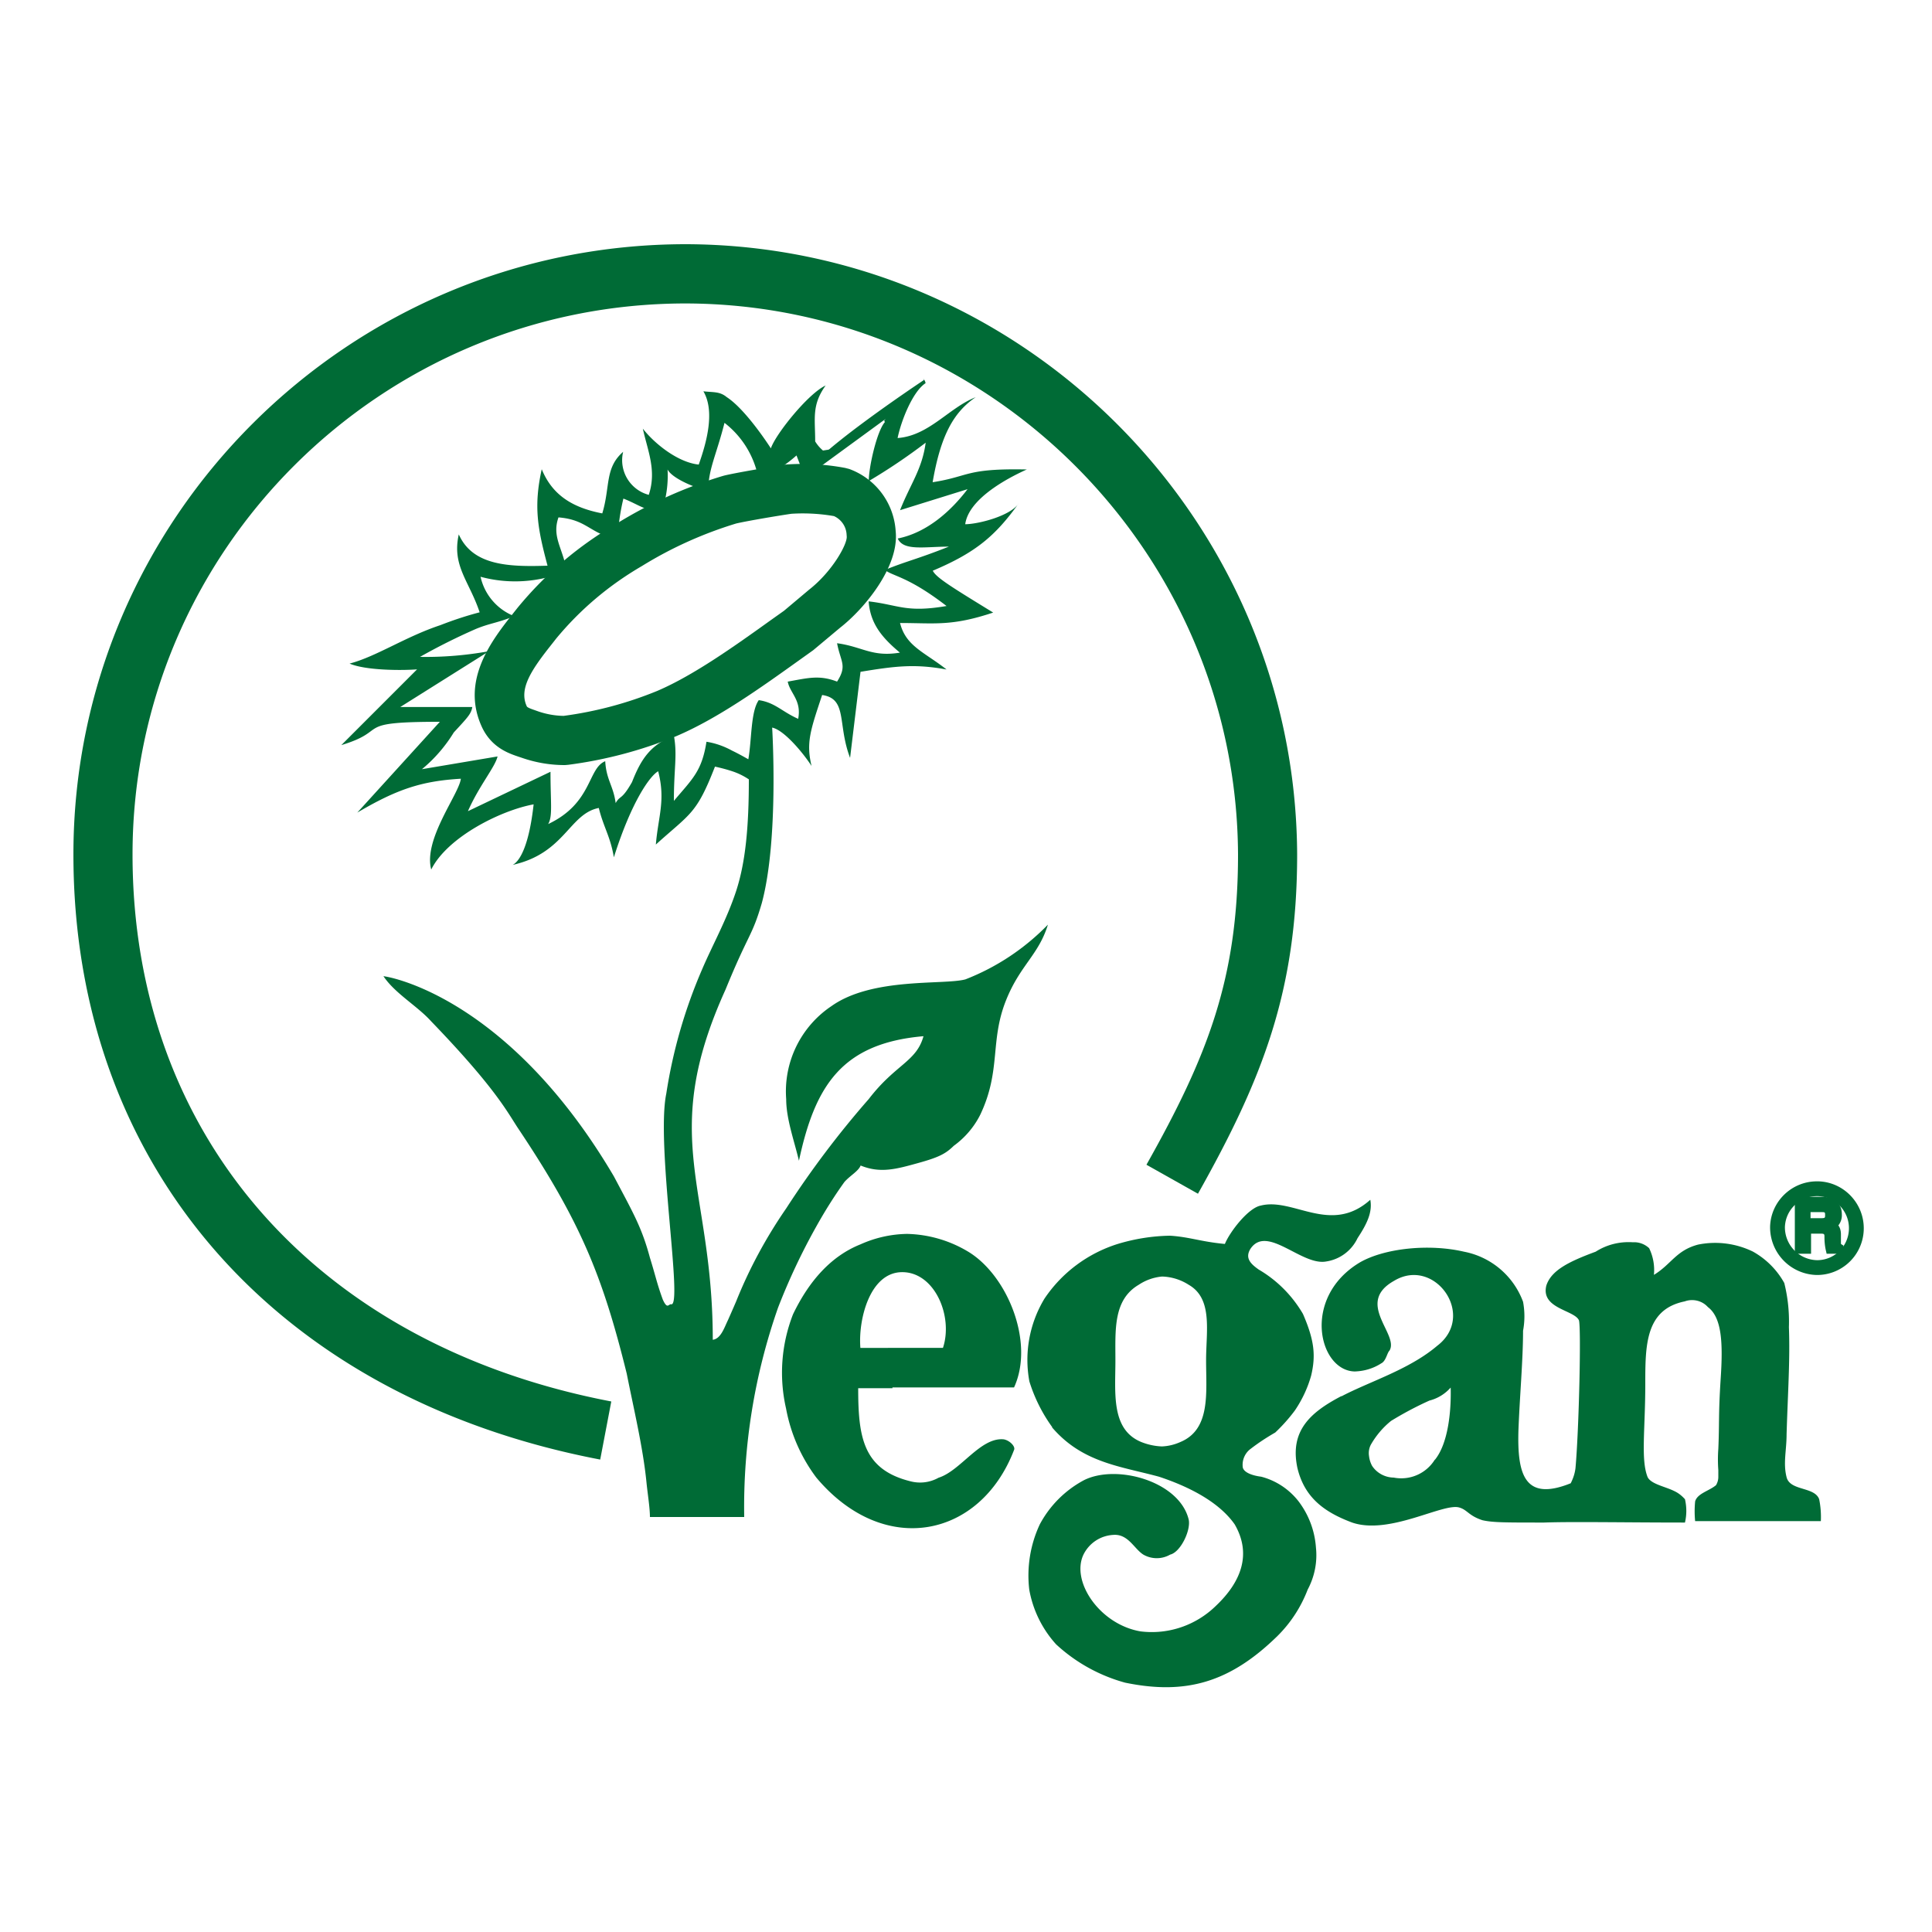 <svg xmlns="http://www.w3.org/2000/svg" id="Layer_1" x="0" y="0" viewBox="0 0 150 150" xml:space="preserve"><style>.st0{fill:#006b36}</style><path class="st0" d="M140.19 95.39h1.19c.59 0 .65.35.65.65 0 .31.03.61.09.91h.6v-.08c-.15-.09-.17-.17-.18-.37v-.66c0-.51-.22-.6-.43-.69.33-.16.53-.51.51-.88 0-.77-.6-.98-1.2-.98h-1.69v3.65h.5v-1.53l-.04-.02zm0-1.66h1.23c.24 0 .66 0 .66.6s-.38.63-.77.63h-1.14l.02-1.23z"/><path class="st0" d="M143.11 97.34h-1.29l-.07-.3c-.07-.33-.1-.66-.1-1 0-.21 0-.26-.27-.26h-.77v1.56h-1.26v-4.42h2.07c.99 0 1.58.51 1.58 1.36.02.31-.08.62-.27.86.11.15.2.37.2.71v.66c0 .05.01.07.01.08l.18.11-.01.64zm-2.54-2.76h.75c.38 0 .38-.01.38-.25 0-.22-.02-.22-.28-.22h-.85v.47zM71.68 29.39c.09.1.16.22.18.36-.99.64-1.89 2.89-2.17 4.26 2.44-.18 3.98-2.35 6.06-3.17-1.72 1.17-2.72 2.98-3.34 6.6 2.89-.45 2.53-1.09 7.31-.99-1.71.77-4.52 2.34-4.78 4.25.99 0 3.53-.64 4.16-1.63-1.81 2.53-3.34 3.83-6.68 5.24.27.54 1.45 1.26 4.69 3.25-3.25 1.08-4.52.81-7.23.81.45 1.81 1.9 2.26 3.61 3.61-2.44-.45-3.97-.27-6.68.18L66 58.84c-1-2.62-.18-4.59-2.17-4.88-.9 2.71-1.26 3.7-.82 5.51-.71-1.09-2.16-2.8-3.06-2.98 0 0 .54 8.67-.81 13.65-.77 2.62-1 2.26-2.81 6.69-5.24 11.56-.99 15.26-.99 27.19.64-.08.91-.99 1.18-1.53.36-.81.63-1.44.63-1.44 1.02-2.55 2.33-4.97 3.89-7.23 1.93-2.98 4.07-5.82 6.41-8.49 2.08-2.71 3.7-2.89 4.25-4.88-6.33.55-8.42 3.83-9.67 9.67-.36-1.53-.99-3.25-.99-4.78a7.97 7.97 0 013.52-7.23c3.17-2.25 8.68-1.62 10.39-2.07 2.42-.94 4.6-2.39 6.41-4.25-.72 2.35-2.17 3.16-3.25 5.87-1.27 3.17-.37 5.42-1.99 8.86-.48.97-1.2 1.81-2.07 2.44-.64.63-1.18.9-2.81 1.35-1.63.45-2.89.81-4.42.18-.18.45-.81.77-1.26 1.28-.79 1.1-1.51 2.25-2.17 3.43a49.22 49.22 0 00-2.98 6.32 46.864 46.864 0 00-2.63 16.26h-7.32c0-.72-.18-1.8-.27-2.71-.27-2.71-.99-5.69-1.53-8.42-1.89-7.65-3.61-11.84-8.49-19.13-.82-1.26-1.81-3.16-6.69-8.22-1.09-1.21-2.82-2.17-3.71-3.51 1.35.18 10.12 2.35 17.89 15.54 1.53 2.89 2.17 3.98 2.8 6.32.45 1.45.54 1.99 1 3.25.35.77.44.36.63.36.99.37-1.18-12.38-.36-16.35.51-3.33 1.45-6.58 2.79-9.67.77-1.81 1.9-3.83 2.63-6.05.73-2.23.99-4.97.99-8.68-.39-.26-.81-.47-1.26-.62-.45-.15-.91-.27-1.37-.37-1.44 3.7-1.89 3.61-4.59 6.05.18-2.17.77-3.43.18-5.69-.64.36-2.07 2.35-3.44 6.68-.27-1.62-.81-2.35-1.17-3.83-2.3.45-2.63 3.52-6.69 4.42.54-.27 1.27-1.45 1.63-4.7-2.53.46-6.69 2.53-7.95 5.06-.63-2.35 2.17-5.87 2.3-7.05-3.06.18-4.97.82-8.04 2.63l6.41-7.05c-6.89 0-3.79.64-7.65 1.81l5.88-5.88c-1.18.09-3.98.09-5.24-.45 2.07-.54 4.33-2.08 7.04-2.98 1-.39 2.02-.73 3.06-1-.81-2.43-2.17-3.61-1.62-6.05 1.08 2.43 3.88 2.53 6.89 2.43-.77-2.89-1.09-4.59-.45-7.49.81 1.98 2.35 2.98 4.7 3.43.63-2.07.18-3.53 1.62-4.78-.35 1.47.53 2.95 1.99 3.34.63-1.9-.09-3.43-.46-5.14.91 1.17 2.72 2.62 4.34 2.79.64-1.8 1.26-4.16.36-5.69.77.09 1.27 0 1.81.45 1.53.99 3.43 3.98 3.43 3.98.36-1.09 2.89-4.25 4.25-4.88-1.09 1.53-.81 2.53-.81 4.34.26.43.63.78 1.06 1.03.26.08-.77.13-.77.13l-1.33.99-.41-1.06s-1.73 1.58-2.97 1.71a7.085 7.085 0 00-2.62-4.24c-.64 2.52-1.26 3.61-1.26 5.24-.81-.09-2.8-.9-3.16-1.62.06 1.1-.09 2.2-.45 3.25-1.27 0-1.81-.54-2.98-.99-.25 1.04-.4 2.1-.45 3.17-2.17-.45-2.35-1.53-4.59-1.71-.54 1.53.37 2.43.63 4.16-2.11.89-4.47 1.05-6.68.45a4.286 4.286 0 002.62 3.06c-1.35.54-1.89.54-2.98.99A47.46 47.46 0 0032.61 51c1.8.03 3.59-.12 5.36-.44l-6.89 4.33h5.59c-.09.54-.36.81-1.44 1.98a11.43 11.43 0 01-2.47 2.85l5.87-.99c-.18.81-1.45 2.3-2.3 4.25l6.41-3.06c0 2.44.18 3.44-.18 4.06 3.44-1.62 3.06-4.33 4.43-4.88.08 1.44.63 1.9.81 3.25.36-.64.45-.18 1.27-1.63.71-1.81 1.44-2.89 3.25-3.61.28 1.53 0 2.53 0 5.07 1.45-1.72 2.17-2.3 2.53-4.59.7.11 1.37.35 1.99.69.44.21.87.45 1.26.67.27-1.53.18-3.7.81-4.59 1.26.18 1.81.9 3.06 1.45.28-1.45-.64-1.99-.81-2.89 1.53-.27 2.44-.54 3.83 0 .81-1.26.27-1.53 0-2.98 1.98.27 2.71 1.09 4.88.73-1.53-1.27-2.3-2.35-2.43-3.98 2.34.27 2.89.9 6.05.36-2.98-2.3-4.16-2.3-4.79-2.8 1.81-.73 2.44-.81 4.97-1.81-1.9 0-3.52.36-3.97-.63 2.3-.46 4.16-2.17 5.42-3.83l-5.24 1.63c.82-2.07 1.71-3.17 1.99-5.24a45.57 45.57 0 01-4.42 2.98c0-1.08.63-3.89 1.26-4.59-.18-.18.15-.2 0-.2l-6.28 4.59c-.18-1.35 9.31-7.65 9.31-7.65"/><path class="st0" d="M46.6 113.32C21.37 108.49 5.7 90.49 5.7 66.34c0-26.12 21.34-47.38 47.56-47.38 26.05.07 47.33 21.32 47.45 47.37 0 10.64-2.71 17.47-7.7 26.35l-4-2.25c4.72-8.39 7.11-14.42 7.11-24.09-.11-23.52-19.34-42.72-42.87-42.78-23.69 0-42.96 19.19-42.96 42.78 0 21.81 14.24 38.08 37.17 42.47l-.86 4.51zm40-7.71c0 2.53-.36 5.36 1.99 6.34.52.21 1.07.33 1.62.35.5-.02.99-.14 1.45-.35 2.35-.99 1.98-3.83 1.98-6.34 0-2.25.54-4.78-1.35-5.86a4.03 4.03 0 00-2.07-.64c-.65.06-1.27.28-1.81.64-1.99 1.17-1.81 3.51-1.81 5.86l-4.87 5.24c-.8-1.09-1.41-2.31-1.81-3.6a9.19 9.19 0 011.17-6.42c1.36-2.03 3.37-3.52 5.69-4.25 1.32-.4 2.69-.62 4.07-.64 1.53.1 2.35.46 4.25.64.36-.9 1.8-2.8 2.79-2.98 2.53-.64 5.43 2.3 8.5-.45.18.99-.28 1.9-.99 2.98-.46.97-1.37 1.65-2.43 1.81-1.91.36-4.59-2.89-5.88-.99-.45.72 0 1.17.64 1.62 1.42.83 2.6 2.02 3.43 3.44.9 2.07 1 3.25.64 4.78-.27.97-.7 1.88-1.26 2.71-.46.62-.97 1.19-1.53 1.72-.66.38-1.29.79-1.9 1.26-.43.31-.67.83-.63 1.36 0 .46.72.72 1.44.81 1.15.3 2.16.97 2.89 1.9.8 1.05 1.27 2.3 1.36 3.61.12 1.12-.11 2.26-.64 3.25-.52 1.36-1.32 2.59-2.35 3.61-3.7 3.62-7.13 4.59-11.83 3.62-2-.55-3.84-1.57-5.36-2.98a8.552 8.552 0 01-2.08-4.25c-.2-1.73.08-3.48.82-5.06a8.336 8.336 0 013.43-3.43c2.53-1.27 7.41.08 8.13 3.06.18.83-.63 2.53-1.44 2.72-.64.37-1.44.37-2.08 0-.72-.45-1.18-1.63-2.35-1.53-.99.06-1.86.64-2.3 1.53-.99 2.08 1.26 5.42 4.43 5.96 2.16.27 4.31-.47 5.86-1.99 1.91-1.81 2.81-3.97 1.45-6.32-1.27-1.81-3.7-2.98-5.88-3.7-2.98-.81-5.95-1.08-8.3-3.83l4.92-5.21z"/><path class="st0" d="M43.84 59.4c-1.13 0-2.24-.19-3.31-.56l-.27-.09c-.77-.26-2.06-.7-2.81-2.23-1.75-3.68.77-6.85 2.43-8.95l.31-.39c2.18-2.65 4.76-4.83 7.69-6.53 2.54-1.57 5.34-2.83 8.25-3.7l.11-.03c1.23-.29 4.54-.82 4.68-.84l.17-.02c1.52-.1 3.04-.01 4.53.27l.31.08a5.5 5.5 0 013.61 4.83c.29 2.78-2.48 6.07-4.32 7.5l-2.08 1.74-1.05.75c-2.99 2.14-6.38 4.57-9.62 5.94-2.69 1.1-5.5 1.84-8.36 2.21l-.24.02h-.03zm13.33-18.76c-2.57.78-5.04 1.89-7.32 3.3-2.58 1.5-4.81 3.39-6.67 5.64l-.29.37c-1.58 1.99-2.65 3.51-1.98 4.91.09.1.39.2.59.27l.31.11c.62.21 1.28.33 1.95.34 2.49-.33 4.93-.98 7.25-1.93 2.82-1.2 6.03-3.49 8.86-5.52l1-.71 1.95-1.64c1.8-1.41 2.97-3.53 2.92-4.13l-.01-.14c-.03-.63-.41-1.18-.98-1.44-1.09-.19-2.21-.25-3.31-.18-.97.14-3.35.54-4.27.75z"/><path class="st0" d="M65.26 38.3h-.02v-.17zm75.81 60.69a3.703 3.703 0 01-3.64-3.75v-.02c.07-1.96 1.69-3.5 3.63-3.5h.14c2 .07 3.57 1.77 3.5 3.77a3.623 3.623 0 01-3.63 3.5zm-2.49-3.74a2.553 2.553 0 002.5 2.59c1.33 0 2.42-1.05 2.47-2.39a2.49 2.49 0 00-2.39-2.58c-.66-.02-1.3.21-1.78.66-.49.45-.77 1.06-.8 1.72zm-69.3 12.47h9.45c1.62-3.52-.54-8.76-3.61-10.57a9.594 9.594 0 00-4.7-1.35c-1.25.02-2.48.3-3.61.81-2.26.9-3.98 2.81-5.24 5.43-.91 2.33-1.1 4.88-.54 7.32a12.79 12.79 0 002.35 5.36c5.24 6.24 12.74 4.7 15.36-2.17.09-.27-.36-.72-.81-.8-1.81-.18-3.34 2.44-5.06 2.98-.66.37-1.44.47-2.17.28-3.7-.91-4.07-3.44-4.07-7.23h2.66v-.06zm-2.48-3.07c-.18-2.17.72-5.88 3.25-5.88s3.97 3.44 3.16 5.88H66.8zm74.44 11.75c-.36-.99-2.26-.63-2.53-1.71-.28-1.09 0-2.07 0-3.34.09-3.06.28-5.78.18-8.31.04-1.15-.08-2.31-.36-3.43a6.289 6.289 0 00-2.44-2.44 6.7 6.7 0 00-4.25-.54c-1.71.45-2.08 1.53-3.43 2.35.07-.71-.06-1.43-.37-2.07-.34-.32-.8-.49-1.26-.46-1.02-.07-2.03.18-2.89.73-2.08.77-3.44 1.44-3.83 2.62-.46 1.81 2.17 1.9 2.53 2.71.18.64 0 8.49-.27 11.48-.05.41-.18.8-.37 1.17-3.6 1.45-4.15-.72-4.06-4.06.09-2.53.36-5.51.36-7.78.14-.74.14-1.51 0-2.25a6.12 6.12 0 00-4.59-3.89c-2.71-.63-6.12-.27-8.04.81-4.59 2.71-3.25 8.42-.45 8.49.74-.02 1.45-.23 2.07-.63.37-.18.45-.81.64-.99.77-1.26-2.71-3.7.36-5.42 3.16-1.9 6.42 2.71 3.34 5.05-1.8 1.53-4.23 2.43-6.21 3.33-.42.19-.82.38-1.2.58h-.04c-2.41 1.26-4.01 2.7-3.4 5.57.55 2.3 2.08 3.43 4.25 4.24 2.89.99 7.05-1.53 8.31-1.17.64.18.73.64 1.81.99.81.18 1.71.18 4.78.18 2.26-.08 6.33 0 10.94 0 .14-.59.14-1.21 0-1.81-.23-.26-.5-.48-.82-.63-.72-.36-1.81-.54-2.08-1.09-.54-1.36-.18-3.7-.18-7.23 0-2.99 0-5.79 3.06-6.41.63-.23 1.35-.06 1.8.44 1.09.82 1.18 2.8.99 5.61-.18 2.81-.09 3.34-.18 5.41-.04.54-.04 1.09 0 1.63v.54c0 .22-.06.44-.18.64-.54.45-1.45.64-1.62 1.26-.05.51-.05 1.02 0 1.53h9.76a6.93 6.93 0 00-.13-1.7zm-29.85-3.06a3.065 3.065 0 01-3.18 1.38c-.68-.01-1.31-.35-1.68-.91-.13-.24-.21-.5-.24-.77-.05-.32.01-.66.18-.94.4-.68.92-1.29 1.53-1.78.96-.59 1.96-1.12 2.98-1.58.64-.16 1.22-.52 1.65-1.01.05 1.9-.21 4.34-1.21 5.59l-.03.02zm-46.61-78.5l-2.41 2.22-.21-.64.7-1.28z"/></svg>